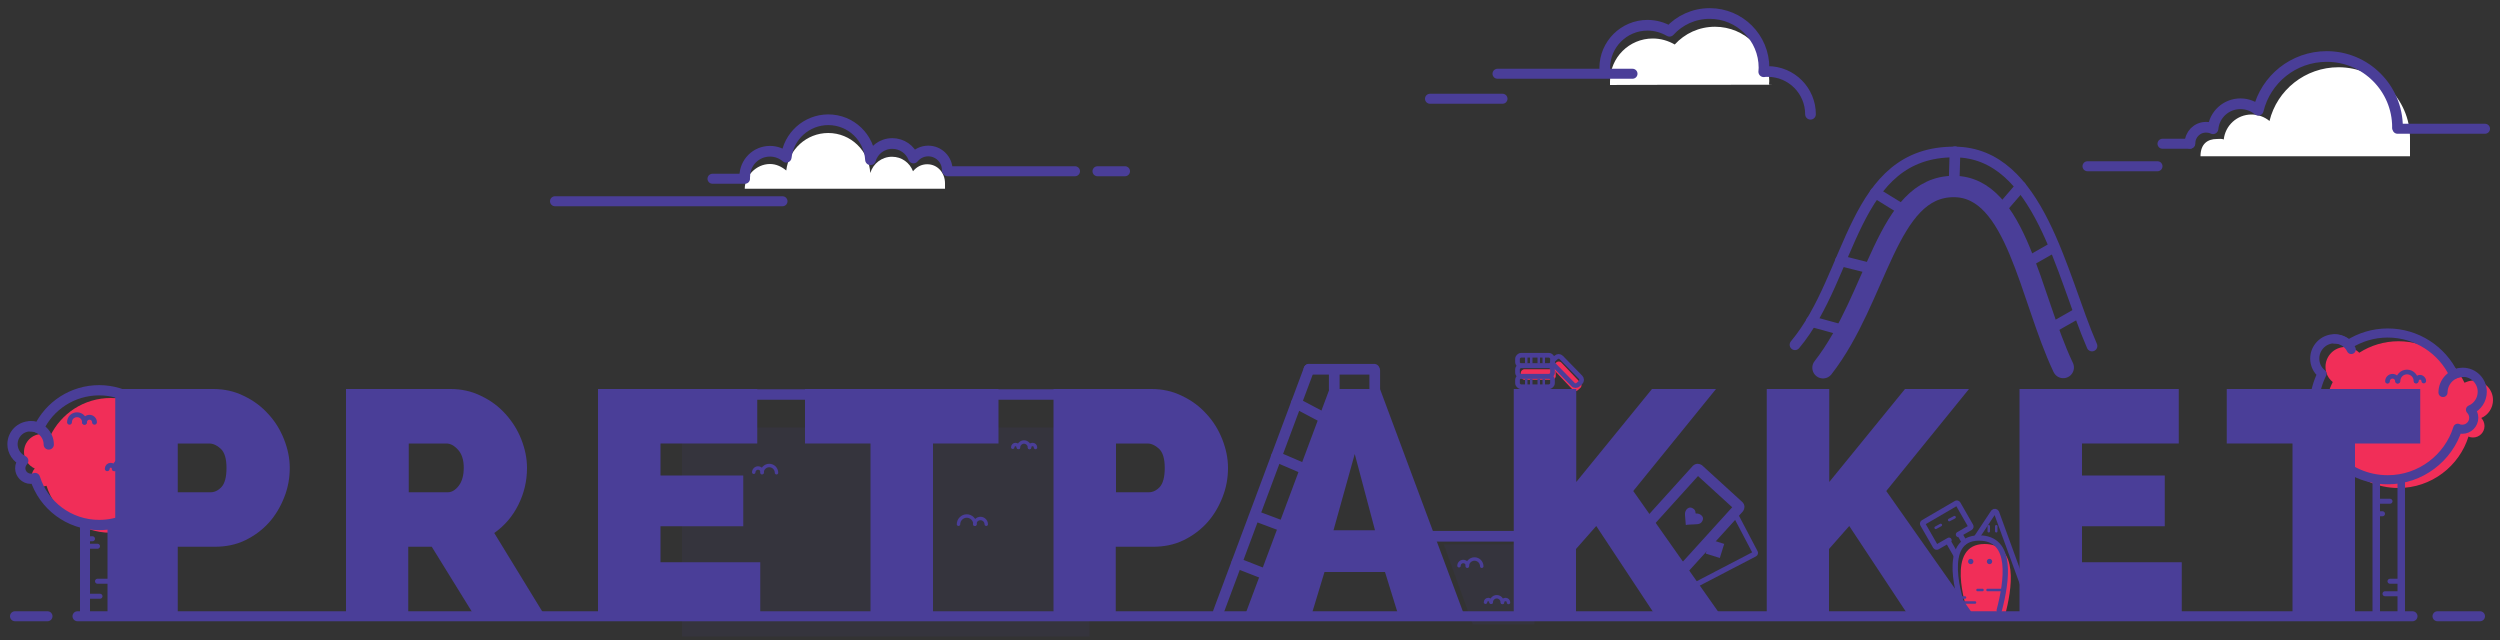 <?xml version="1.0" encoding="utf-8"?>
<!-- Generator: Adobe Illustrator 18.1.1, SVG Export Plug-In . SVG Version: 6.00 Build 0)  -->
<svg version="1.1" xmlns="http://www.w3.org/2000/svg" xmlns:xlink="http://www.w3.org/1999/xlink" x="0px" y="0px"
	 viewBox="0 0 1000 256" enable-background="new 0 0 1000 256" xml:space="preserve">
<rect x="0" y="0" width="1000" height="256" fill="#333333" stroke="none"/>
<g id="background" display="none">
	<rect x="-6" y="-135.6" display="inline" fill="#F12E58" width="78.9" height="26.3"/>
	<rect x="72.9" y="-135.6" display="inline" fill="#FFCA45" width="78.9" height="26.3"/>
	<rect x="232.2" y="-135.6" display="inline" fill="#7B4888" width="77.4" height="26.3"/>
	<rect x="309.5" y="-135.6" display="inline" fill="#4A3E98" width="77.4" height="26.3"/>
	<rect x="151.8" y="-135.6" display="inline" fill="#F8993C" width="80.4" height="26.3"/>
	<rect x="-6" y="-173.9" display="inline" fill="#7CDACC" width="315.5" height="38.3"/>
	<rect x="-9.4" y="-100.3" display="inline" fill="#7CDACC" width="1011.4" height="510.8"/>
</g>
<g id="back_type">
	<path fill="#F12E58" d="M923.6,169.3c0-3.2,2.6-5.8,5.8-5.8c0.2,0,0.4,0,0.7,0c0.3-3.8,1.4-7.5,3-10.7c-1.8-1.4-2.9-3.6-2.9-6.1
		c0-4.3,3.5-7.9,7.9-7.9c2.2,0,4.2,0.9,5.6,2.3c4.5-2.9,9.9-4.6,15.7-4.6c11.6,0,21.7,6.8,26.4,16.6c1.1-0.5,2.3-0.9,3.6-0.9
		c4.3,0,7.8,3.5,7.8,7.8c0,3.2-1.9,6-4.7,7.2c0.8,0.8,1.3,2,1.3,3.2c0,2.6-2.1,4.6-4.6,4.6c-0.6,0-1.3-0.1-1.8-0.4
		c-3.7,11.9-14.9,20.6-28,20.6c-8.5,0-16.1-3.6-21.5-9.3c-1.4,1-3.1,1.6-5,1.6c-4.7,0-8.5-3.8-8.5-8.5c0-1.9,0.6-3.6,1.7-5
		C924.6,173,923.6,171.3,923.6,169.3z"/>
	
		<path fill="none" stroke="#4A3E98" stroke-width="3.643" stroke-linecap="round" stroke-linejoin="round" stroke-miterlimit="10" d="
		M919.3,166c0-3.2,2.6-5.8,5.8-5.8c0.2,0,0.4,0,0.7,0c0.3-3.8,1.4-7.5,3-10.7c-1.8-1.4-2.9-3.6-2.9-6.1c0-4.3,3.5-7.9,7.9-7.9
		c2.2,0,4.2,0.9,5.6,2.3c4.5-2.9,9.9-4.6,15.7-4.6c11.6,0,21.7,6.8,26.4,16.6c1.1-0.5,2.3-0.9,3.6-0.9c4.3,0,7.8,3.5,7.8,7.8
		c0,3.2-1.9,6-4.7,7.2c0.8,0.8,1.3,2,1.3,3.2c0,2.6-2.1,4.6-4.6,4.6c-0.6,0-1.3-0.1-1.8-0.4c-3.7,11.9-14.9,20.6-28,20.6
		c-8.5,0-16.1-3.6-21.5-9.3c-1.4,1-3.1,1.6-5,1.6c-4.7,0-8.5-3.8-8.5-8.5c0-1.9,0.6-3.6,1.7-5C920.3,169.7,919.3,168,919.3,166z"/>
	
		<path fill="none" stroke="#4A3E98" stroke-width="3.643" stroke-linecap="round" stroke-linejoin="round" stroke-miterlimit="10" d="
		M985.2,149c-4.4,0-8,3.6-8,8"/>
	
		<path fill="none" stroke="#4A3E98" stroke-width="3.643" stroke-linecap="round" stroke-linejoin="round" stroke-miterlimit="10" d="
		M940.5,139.8c-1.2-2.5-3.7-4.2-6.7-4.2"/>
	
		<path fill="none" stroke="#4A3E98" stroke-width="1.88" stroke-linecap="round" stroke-linejoin="round" stroke-miterlimit="10" d="
		M946.2,174.6c0-1.8-1.5-3.3-3.3-3.3c-1.8,0-3.3,1.5-3.3,3.3"/>
	
		<path fill="none" stroke="#4A3E98" stroke-width="1.88" stroke-linecap="round" stroke-linejoin="round" stroke-miterlimit="10" d="
		M939.6,174.6c0-1.2-1-2.2-2.2-2.2c-1.2,0-2.2,1-2.2,2.2"/>
	
		<path fill="none" stroke="#4A3E98" stroke-width="1.88" stroke-linecap="round" stroke-linejoin="round" stroke-miterlimit="10" d="
		M969.5,152.4c0-0.8-0.7-1.5-1.5-1.5s-1.5,0.7-1.5,1.5"/>
	
		<path fill="none" stroke="#4A3E98" stroke-width="1.88" stroke-linecap="round" stroke-linejoin="round" stroke-miterlimit="10" d="
		M966.4,152.4c0-2-1.6-3.6-3.6-3.6c-2,0-3.6,1.6-3.6,3.6"/>
	
		<path fill="none" stroke="#4A3E98" stroke-width="1.88" stroke-linecap="round" stroke-linejoin="round" stroke-miterlimit="10" d="
		M959,152.5c0-1.1-0.9-2-2-2c-1.1,0-2,0.9-2,2"/>
	
		<line fill="none" stroke="#4A3E98" stroke-width="3" stroke-linecap="round" stroke-linejoin="round" stroke-miterlimit="10" x1="950.5" y1="192.5" x2="950.5" y2="244.5"/>
	
		<line fill="none" stroke="#4A3E98" stroke-width="3" stroke-linecap="round" stroke-linejoin="round" stroke-miterlimit="10" x1="960.5" y1="192.5" x2="960.5" y2="246.5"/>
	<path fill="#F12E58" d="M58.7,163.4c-4.2-2.6-9.1-4.2-14.4-4.2c-10.7,0-19.9,6.2-24.2,15.2c-1-0.5-2.1-0.8-3.3-0.8
		c-4,0-7.2,3.2-7.2,7.2c0,2.9,1.8,5.5,4.3,6.6c-0.7,0.8-1.2,1.8-1.2,3c0,2.3,1.9,4.2,4.2,4.2c0.6,0,1.2-0.1,1.7-0.3
		c3.4,10.9,13.6,18.8,25.7,18.8c7.8,0,14.7-3.3,19.7-8.5"/>
	
		<path fill="none" stroke="#4A3E98" stroke-width="4.099" stroke-linecap="round" stroke-linejoin="round" stroke-miterlimit="10" d="
		M54.1,160.3c-4.2-2.6-9.1-4.2-14.4-4.2c-10.7,0-19.9,6.2-24.2,15.2c-1-0.5-2.1-0.8-3.3-0.8c-4,0-7.2,3.2-7.2,7.2
		c0,2.9,1.8,5.5,4.3,6.6c-0.7,0.8-1.2,1.8-1.2,3c0,2.3,1.9,4.2,4.2,4.2c0.6,0,1.2-0.1,1.7-0.3c3.4,10.9,13.6,18.8,25.7,18.8
		c7.8,0,14.7-3.3,19.7-8.5"/>
	
		<path fill="none" stroke="#4A3E98" stroke-width="4.099" stroke-linecap="round" stroke-linejoin="round" stroke-miterlimit="10" d="
		M67.1,180.7"/>
	
		<path fill="none" stroke="#4A3E98" stroke-width="4.099" stroke-linecap="round" stroke-linejoin="round" stroke-miterlimit="10" d="
		M12.2,170.5c4,0,7.3,3.3,7.3,7.3"/>
	
		<path fill="none" stroke="#4A3E98" stroke-width="4.099" stroke-linecap="round" stroke-linejoin="round" stroke-miterlimit="10" d="
		M53.1,162.1c1.1-2.3,3.4-3.9,6.1-3.9"/>
	
		<path fill="none" stroke="#4A3E98" stroke-width="1.948" stroke-linecap="round" stroke-linejoin="round" stroke-miterlimit="10" d="
		M27.8,168.9c0-1.7,1.3-3,3-3c1.7,0,3,1.3,3,3"/>
	
		<path fill="none" stroke="#4A3E98" stroke-width="1.948" stroke-linecap="round" stroke-linejoin="round" stroke-miterlimit="10" d="
		M33.8,168.9c0-1.1,0.9-2,2-2c1.1,0,2,0.9,2,2"/>
	
		<path fill="none" stroke="#4A3E98" stroke-width="1.948" stroke-linecap="round" stroke-linejoin="round" stroke-miterlimit="10" d="
		M42.9,187.5c0-0.8,0.6-1.4,1.4-1.4c0.8,0,1.4,0.6,1.4,1.4"/>
	
		<path fill="none" stroke="#4A3E98" stroke-width="1.948" stroke-linecap="round" stroke-linejoin="round" stroke-miterlimit="10" d="
		M45.8,187.5c0-1.8,1.5-3.3,3.3-3.3c1.8,0,3.3,1.5,3.3,3.3"/>
	
		<path fill="none" stroke="#4A3E98" stroke-width="1.948" stroke-linecap="round" stroke-linejoin="round" stroke-miterlimit="10" d="
		M52.6,187.5c0-1,0.8-1.8,1.8-1.8c1,0,1.8,0.8,1.8,1.8"/>
	
		<line fill="none" stroke="#4A3E98" stroke-width="4" stroke-linecap="round" stroke-linejoin="round" stroke-miterlimit="10" x1="34" y1="210.5" x2="34" y2="245.5"/>
	
		<line fill="none" stroke="#4A3E98" stroke-width="4" stroke-linecap="round" stroke-linejoin="round" stroke-miterlimit="10" x1="45" y1="210.5" x2="45" y2="245.5"/>
	
		<line fill="none" stroke="#4A3E98" stroke-width="2" stroke-linecap="round" stroke-linejoin="round" stroke-miterlimit="10" x1="36" y1="215.5" x2="37" y2="215.5"/>
	
		<line fill="none" stroke="#4A3E98" stroke-width="2" stroke-linecap="round" stroke-linejoin="round" stroke-miterlimit="10" x1="35" y1="218.5" x2="39" y2="218.5"/>
	
		<line fill="none" stroke="#4A3E98" stroke-width="2" stroke-linecap="round" stroke-linejoin="round" stroke-miterlimit="10" x1="46" y1="232.5" x2="39" y2="232.5"/>
	
		<line fill="none" stroke="#4A3E98" stroke-width="2" stroke-linecap="round" stroke-linejoin="round" stroke-miterlimit="10" x1="40" y1="238.5" x2="34" y2="238.5"/>
	
		<line fill="none" stroke="#4A3E98" stroke-width="2" stroke-linecap="round" stroke-linejoin="round" stroke-miterlimit="10" x1="951" y1="200.5" x2="956" y2="200.5"/>
	
		<line fill="none" stroke="#4A3E98" stroke-width="2" stroke-linecap="round" stroke-linejoin="round" stroke-miterlimit="10" x1="951" y1="205.5" x2="953" y2="205.5"/>
	
		<line fill="none" stroke="#4A3E98" stroke-width="2" stroke-linecap="round" stroke-linejoin="round" stroke-miterlimit="10" x1="961" y1="237.5" x2="954" y2="237.5"/>
	
		<line fill="none" stroke="#4A3E98" stroke-width="2" stroke-linecap="round" stroke-linejoin="round" stroke-miterlimit="10" x1="961" y1="232.5" x2="956" y2="232.5"/>
	<g>
		<path fill="#FFFFFF" d="M378,73.3c0-4.2-3-7.6-7.1-7.6c-2.4,0-4.3,1.1-5.7,2.8c-1.3-3.4-4.5-5.8-8.4-5.8c-4.1,0-7.5,2.7-8.7,6.5
			c-0.5-8.9-7.8-16-16.8-16c-8.7,0-15.8,6.6-16.8,15c-1.8-1.5-4-2.6-6.5-2.6c-5.6,0-10.1,4.9-10.1,9.9H378V73.3z"/>
		
			<path fill="none" stroke="#4A3E98" stroke-width="4.274" stroke-linecap="round" stroke-linejoin="round" stroke-miterlimit="10" d="
			M378.9,68c0-4.2-3.4-7.6-7.6-7.6c-2.4,0-4.5,1.1-5.9,2.8c-1.3-3.4-4.6-5.8-8.5-5.8c-4.1,0-7.6,2.7-8.7,6.5
			c-0.5-8.9-7.8-16-16.9-16c-8.7,0-15.9,6.6-16.8,15c-1.8-1.5-4-2.4-6.5-2.4c-5.6,0-10.1,4.5-10.1,10.1"/>
		
			<line fill="none" stroke="#4A3E98" stroke-width="4" stroke-linecap="round" stroke-linejoin="round" stroke-miterlimit="10" x1="298" y1="71.5" x2="285" y2="71.5"/>
		
			<line fill="none" stroke="#4A3E98" stroke-width="4" stroke-linecap="round" stroke-linejoin="round" stroke-miterlimit="10" x1="313" y1="80.5" x2="222" y2="80.5"/>
		
			<line fill="none" stroke="#4A3E98" stroke-width="4" stroke-linecap="round" stroke-linejoin="round" stroke-miterlimit="10" x1="439" y1="68.5" x2="450" y2="68.5"/>
		
			<line fill="none" stroke="#4A3E98" stroke-width="4" stroke-linecap="round" stroke-linejoin="round" stroke-miterlimit="10" x1="379" y1="68.5" x2="430" y2="68.5"/>
	</g>
	<g>
		<path fill="#FFFFFF" d="M964,55.2c0-15.6-13-28.3-28.6-28.3c-13.3,0-24.6,9.1-27.6,21.5c-1.9-1.6-4.5-2.6-7.2-2.6
			c-5.8,0-10.5,4.4-11.1,10c-0.8-0.4-1.8-0.2-2.8-0.2c-3.6,0-6.5,1.9-6.5,6.9H964V55.2z"/>
		
			<path fill="none" stroke="#4A3E98" stroke-width="4.274" stroke-linecap="round" stroke-linejoin="round" stroke-miterlimit="10" d="
			M959,50.9c0-15.6-12.7-28.3-28.3-28.3c-13.3,0-24.4,9.1-27.4,21.5c-1.9-1.6-4.4-2.6-7.1-2.6c-5.8,0-10.5,4.4-11,10
			c-0.8-0.4-1.8-0.6-2.8-0.6c-3.6,0-6.4,2.9-6.4,6.4"/>
		
			<line fill="none" stroke="#4A3E98" stroke-width="4" stroke-linecap="round" stroke-linejoin="round" stroke-miterlimit="10" x1="959" y1="51.5" x2="994" y2="51.5"/>
		
			<line fill="none" stroke="#4A3E98" stroke-width="4" stroke-linecap="round" stroke-linejoin="round" stroke-miterlimit="10" x1="876" y1="57.5" x2="865" y2="57.5"/>
		
			<line fill="none" stroke="#4A3E98" stroke-width="4" stroke-linecap="round" stroke-linejoin="round" stroke-miterlimit="10" x1="863" y1="66.5" x2="835" y2="66.5"/>
	</g>
	<g>
		
			<path fill="none" stroke="#4A3E98" stroke-width="1.378" stroke-linecap="round" stroke-linejoin="round" stroke-miterlimit="10" d="
			M390,209.7c0-1.8-1.5-3.3-3.3-3.3c-1.8,0-3.3,1.5-3.3,3.3"/>
		
			<path fill="none" stroke="#4A3E98" stroke-width="1.378" stroke-linecap="round" stroke-linejoin="round" stroke-miterlimit="10" d="
			M394.5,209.7c0-1.2-1-2.3-2.3-2.3s-2.3,1-2.3,2.3"/>
	</g>
	<g>
		
			<path fill="none" stroke="#4A3E98" stroke-width="1.378" stroke-linecap="round" stroke-linejoin="round" stroke-miterlimit="10" d="
			M304.9,188.9c0-1-0.8-1.7-1.7-1.7s-1.7,0.8-1.7,1.7"/>
		
			<path fill="none" stroke="#4A3E98" stroke-width="1.378" stroke-linecap="round" stroke-linejoin="round" stroke-miterlimit="10" d="
			M310.6,189.1c0-1.6-1.3-2.9-2.9-2.9s-2.9,1.3-2.9,2.9"/>
	</g>
	<g>
		
			<path fill="none" stroke="#4A3E98" stroke-width="1.378" stroke-linecap="round" stroke-linejoin="round" stroke-miterlimit="10" d="
			M594.2,240.9c0-0.6,0.5-1.1,1.1-1.1c0.6,0,1.1,0.5,1.1,1.1"/>
		
			<path fill="none" stroke="#4A3E98" stroke-width="1.378" stroke-linecap="round" stroke-linejoin="round" stroke-miterlimit="10" d="
			M596.5,240.9c0-1.2,1-2.2,2.2-2.2c1.2,0,2.2,1,2.2,2.2"/>
		
			<path fill="none" stroke="#4A3E98" stroke-width="1.378" stroke-linecap="round" stroke-linejoin="round" stroke-miterlimit="10" d="
			M601,241c0-0.7,0.5-1.2,1.2-1.2c0.7,0,1.2,0.5,1.2,1.2"/>
	</g>
	<g>
		
			<path fill="none" stroke="#4A3E98" stroke-width="1.378" stroke-linecap="round" stroke-linejoin="round" stroke-miterlimit="10" d="
			M405.1,178.9c0-0.6,0.5-1.1,1.1-1.1s1.1,0.5,1.1,1.1"/>
		
			<path fill="none" stroke="#4A3E98" stroke-width="1.378" stroke-linecap="round" stroke-linejoin="round" stroke-miterlimit="10" d="
			M407.4,179c0-1.2,1-2.2,2.2-2.2c1.2,0,2.2,1,2.2,2.2"/>
		
			<path fill="none" stroke="#4A3E98" stroke-width="1.378" stroke-linecap="round" stroke-linejoin="round" stroke-miterlimit="10" d="
			M411.8,179c0-0.7,0.5-1.2,1.2-1.2c0.7,0,1.2,0.5,1.2,1.2"/>
	</g>
	<path fill="#F12E58" d="M620.8,151.9h-11c-0.8,0-1.5-0.7-1.5-1.5v-1.2c0-0.8,0.7-1.5,1.5-1.5h11c0.8,0,1.5,0.7,1.5,1.5v1.2
		C622.3,151.2,621.6,151.9,620.8,151.9z"/>
	<path fill="#F12E58" d="M629.1,155.9l-7.6-8c-0.6-0.6-0.5-1.6,0.1-2.1l0.9-0.8c0.6-0.6,1.6-0.5,2.1,0.1l7.6,8
		c0.6,0.6,0.5,1.6-0.1,2.1l-0.9,0.8C630.6,156.6,629.6,156.5,629.1,155.9z"/>
	<path fill="none" stroke="#4A3E98" stroke-width="1.868" stroke-miterlimit="10" d="M619.5,154.7h-11c-0.8,0-1.5-0.7-1.5-1.5V152
		c0-0.8,0.7-1.5,1.5-1.5h11c0.8,0,1.5,0.7,1.5,1.5v1.2C621,154,620.3,154.7,619.5,154.7z"/>
	<path fill="none" stroke="#4A3E98" stroke-width="1.868" stroke-miterlimit="10" d="M619.5,150.5h-11c-0.8,0-1.5-0.7-1.5-1.5v-1.2
		c0-0.8,0.7-1.5,1.5-1.5h11c0.8,0,1.5,0.7,1.5,1.5v1.2C621,149.8,620.3,150.5,619.5,150.5z"/>
	<path fill="none" stroke="#4A3E98" stroke-width="1.868" stroke-miterlimit="10" d="M619.5,146.3h-11c-0.8,0-1.5-0.7-1.5-1.5v-1.2
		c0-0.8,0.7-1.5,1.5-1.5h11c0.8,0,1.5,0.7,1.5,1.5v1.2C621,145.6,620.3,146.3,619.5,146.3z"/>
	<path fill="none" stroke="#4A3E98" stroke-width="1.868" stroke-miterlimit="10" d="M629.2,153.8l-7.7-7.9c-0.6-0.6-0.6-1.5,0-2.1
		l0.9-0.8c0.6-0.6,1.5-0.6,2.1,0l7.7,7.9c0.6,0.6,0.6,1.5,0,2.1l-0.9,0.8C630.7,154.4,629.7,154.4,629.2,153.8z"/>
	<line fill="none" stroke="#4A3E98" stroke-miterlimit="10" x1="610.5" y1="151.5" x2="610.5" y2="154.5"/>
	<line fill="none" stroke="#4A3E98" stroke-miterlimit="10" x1="612.5" y1="151.5" x2="612.5" y2="154.5"/>
	<line fill="none" stroke="#4A3E98" stroke-miterlimit="10" x1="615.5" y1="151.5" x2="615.5" y2="154.5"/>
	<line fill="none" stroke="#4A3E98" stroke-miterlimit="10" x1="617.5" y1="151.5" x2="617.5" y2="154.5"/>
	<line fill="none" stroke="#4A3E98" stroke-miterlimit="10" x1="610.5" y1="141.5" x2="610.5" y2="145.5"/>
	<line fill="none" stroke="#4A3E98" stroke-miterlimit="10" x1="612.5" y1="141.5" x2="612.5" y2="145.5"/>
	<line fill="none" stroke="#4A3E98" stroke-miterlimit="10" x1="615.5" y1="141.5" x2="615.5" y2="145.5"/>
	<line fill="none" stroke="#4A3E98" stroke-miterlimit="10" x1="617.5" y1="141.5" x2="617.5" y2="145.5"/>
	
		<path fill="none" stroke="#4A3E98" stroke-width="4.274" stroke-linecap="round" stroke-linejoin="round" stroke-miterlimit="10" d="
		M658.8,209.8l19.9-22c0.2-0.2,0.5-0.2,0.8,0l16,14.6c0.2,0.2,0.2,0.5,0,0.8L673,228C672.8,228.2,658.8,209.8,658.8,209.8z"/>
	
		<path fill="none" stroke="#4A3E98" stroke-width="2.137" stroke-linecap="round" stroke-linejoin="round" stroke-miterlimit="10" d="
		M673,227.9l4.1,6.1c0.1,0.2,0.4,0.3,0.6,0.2l24.2-12.6c0.2-0.1,0.3-0.4,0.2-0.6l-8.4-16"/>
	<g>
		<path fill="#4A3E98" d="M674.4,210c-0.1-0.1-0.1-0.1-0.1-0.2L674,206c0,0,0-0.1,0-0.2c0-0.1,0-0.2,0-0.4s0-0.4,0.1-0.5
			c0-0.2,0.1-0.4,0.2-0.6c0.1-0.2,0.2-0.4,0.3-0.5c0.4-0.5,0.9-0.7,1.4-0.8c0.5,0,1,0.2,1.5,0.6c0.1,0.1,0.3,0.3,0.4,0.4
			c0.1,0.2,0.2,0.4,0.2,0.5c0.1,0.2,0.1,0.4,0.1,0.5c0,0.1,0,0.3,0.1,0.4c0.2,0,0.3,0,0.5,0c0.2,0,0.3,0,0.5,0.1
			c0.2,0,0.4,0.1,0.6,0.2c0.2,0.1,0.3,0.2,0.5,0.3c0.5,0.4,0.8,0.9,0.8,1.4c0,0.5-0.2,1-0.6,1.5c-0.4,0.5-1.1,0.8-2.1,0.8l-3.8,0.2
			C674.5,210.1,674.5,210,674.4,210z"/>
	</g>
	
		<rect x="683.1" y="216.3" transform="matrix(0.955 0.297 -0.297 0.955 95.926 -193.644)" fill="#4A3E98" width="5.9" height="5.9"/>
	
		<line fill="none" stroke="#4A3E98" stroke-width="4" stroke-linecap="round" stroke-linejoin="round" stroke-miterlimit="10" x1="975" y1="246.5" x2="992" y2="246.5"/>
	
		<line fill="none" stroke="#4A3E98" stroke-width="4" stroke-linecap="round" stroke-linejoin="round" stroke-miterlimit="10" x1="19" y1="246.5" x2="6" y2="246.5"/>
	<g>
		<path fill="#4A3E98" d="M428.2,159.9H289.3c-1.2,0-2.1-1-2.1-2.1s1-2.1,2.1-2.1h138.9c1.2,0,2.1,1,2.1,2.1
			S429.4,159.9,428.2,159.9z"/>
	</g>
	
		<line fill="none" stroke="#4A3E98" stroke-width="4.274" stroke-linecap="round" stroke-linejoin="round" stroke-miterlimit="10" x1="487.3" y1="244.9" x2="523.6" y2="147.7"/>
	
		<line fill="none" stroke="#4A3E98" stroke-width="4.274" stroke-linecap="round" stroke-linejoin="round" stroke-miterlimit="10" x1="533.7" y1="155.6" x2="533.7" y2="148.3"/>
	
		<line fill="none" stroke="#4A3E98" stroke-width="4.274" stroke-linecap="round" stroke-linejoin="round" stroke-miterlimit="10" x1="549.9" y1="155.6" x2="549.9" y2="148.3"/>
	
		<line fill="none" stroke="#4A3E98" stroke-width="4.274" stroke-linecap="round" stroke-linejoin="round" stroke-miterlimit="10" x1="523.6" y1="147.7" x2="549.7" y2="147.7"/>
	
		<line fill="none" stroke="#4A3E98" stroke-width="4.274" stroke-linecap="round" stroke-linejoin="round" stroke-miterlimit="10" x1="518.5" y1="161.3" x2="528.7" y2="166.7"/>
	
		<line fill="none" stroke="#4A3E98" stroke-width="4.274" stroke-linecap="round" stroke-linejoin="round" stroke-miterlimit="10" x1="510.5" y1="182.7" x2="521.7" y2="187.5"/>
	
		<line fill="none" stroke="#4A3E98" stroke-width="4.274" stroke-linecap="round" stroke-linejoin="round" stroke-miterlimit="10" x1="502.5" y1="206.5" x2="512.1" y2="210.1"/>
	
		<line fill="none" stroke="#4A3E98" stroke-width="4.274" stroke-linecap="round" stroke-linejoin="round" stroke-miterlimit="10" x1="494.7" y1="225.2" x2="504.4" y2="229"/>
	
		<line fill="none" stroke="#4A3E98" stroke-width="4.274" stroke-linecap="round" stroke-linejoin="round" stroke-miterlimit="10" x1="549.9" y1="214.5" x2="611.1" y2="214.5"/>
	<g>
		
			<path fill="none" stroke="#4A3E98" stroke-width="1.378" stroke-linecap="round" stroke-linejoin="round" stroke-miterlimit="10" d="
			M587,226.3c0-1-0.8-1.7-1.7-1.7c-1,0-1.7,0.8-1.7,1.7"/>
		
			<path fill="none" stroke="#4A3E98" stroke-width="1.378" stroke-linecap="round" stroke-linejoin="round" stroke-miterlimit="10" d="
			M592.7,226.5c0-1.6-1.3-2.9-2.9-2.9s-2.9,1.3-2.9,2.9"/>
	</g>
	
		<path fill="none" stroke="#4A3E98" stroke-width="4.274" stroke-linecap="round" stroke-linejoin="round" stroke-miterlimit="10" d="
		M718,137.9c23.2-27.7,22.6-77.4,64-77.1c33.7,0.3,42.5,49.4,54.8,77.6"/>
	
		<line fill="none" stroke="#4A3E98" stroke-width="4.274" stroke-linecap="round" stroke-linejoin="round" stroke-miterlimit="10" x1="724.5" y1="128.6" x2="736.9" y2="132"/>
	
		<line fill="none" stroke="#4A3E98" stroke-width="4.274" stroke-linecap="round" stroke-linejoin="round" stroke-miterlimit="10" x1="736.2" y1="104.3" x2="750.1" y2="107.8"/>
	
		<line fill="none" stroke="#4A3E98" stroke-width="4.274" stroke-linecap="round" stroke-linejoin="round" stroke-miterlimit="10" x1="750.1" y1="77.1" x2="762.6" y2="84.8"/>
	
		<line fill="none" stroke="#4A3E98" stroke-width="4.274" stroke-linecap="round" stroke-linejoin="round" stroke-miterlimit="10" x1="782" y1="60.7" x2="781.6" y2="74.6"/>
	
		<line fill="none" stroke="#4A3E98" stroke-width="4.274" stroke-linecap="round" stroke-linejoin="round" stroke-miterlimit="10" x1="808.3" y1="74.6" x2="799.5" y2="84.8"/>
	
		<line fill="none" stroke="#4A3E98" stroke-width="4.274" stroke-linecap="round" stroke-linejoin="round" stroke-miterlimit="10" x1="821.5" y1="98.9" x2="812" y2="104.3"/>
	
		<line fill="none" stroke="#4A3E98" stroke-width="4.274" stroke-linecap="round" stroke-linejoin="round" stroke-miterlimit="10" x1="831.1" y1="125.3" x2="819.3" y2="132"/>
	
		<path fill="none" stroke="#4A3E98" stroke-width="8.548" stroke-linecap="round" stroke-linejoin="round" stroke-miterlimit="10" d="
		M729.2,147.1c22-28.2,25.4-72.5,52.3-72.5c25.2,0,30.4,44.2,43.8,72.4"/>
	<g>
		<path fill="#FFFFFF" d="M709.2,33.9c-0.5,0-1.1,0-1.6,0.1c0-0.5,0.1-1.1,0.1-1.6c0-12-9.7-21.7-21.7-21.7
			c-6.4,0-12.1,2.7-16.1,7.1c-2.6-1.5-5.6-2.4-8.8-2.4c-9.4,0-17.1,7.6-17.1,17.1v1.5C644,33.9,718.7,33.9,709.2,33.9z"/>
		
			<path fill="none" stroke="#4A3E98" stroke-width="4.274" stroke-linecap="round" stroke-linejoin="round" stroke-miterlimit="10" d="
			M724.2,45.7c0-9.4-7.6-17.1-17.1-17.1c-0.5,0-1.1,0-1.6,0.1c0-0.5,0.1-1.1,0.1-1.6c0-12-9.7-21.7-21.7-21.7
			c-6.4,0-12.1,2.7-16.1,7.1c-2.6-1.5-5.6-2.4-8.8-2.4c-9.4,0-17.1,7.6-17.1,17.1"/>
		
			<line fill="none" stroke="#4A3E98" stroke-width="4" stroke-linecap="round" stroke-linejoin="round" stroke-miterlimit="10" x1="599" y1="29.5" x2="653" y2="29.5"/>
		
			<line fill="none" stroke="#4A3E98" stroke-width="4" stroke-linecap="round" stroke-linejoin="round" stroke-miterlimit="10" x1="601" y1="39.5" x2="572" y2="39.5"/>
	</g>
	<rect x="272.8" y="171" opacity="0.1" fill="#4A3E98" width="163" height="83.6"/>
	<polygon opacity="0.1" fill="#4A3E98" points="577.5,217.7 613.8,217.7 613.8,249.7 589.1,249.7 	"/>
	<path fill="#F12E58" d="M801.9,246.5c3-11,5.7-28.9-8.1-28.9c-15.6,0-7.7,24.9-6.1,28.9H801.9z"/>
	
		<path fill="none" stroke="#4A3E98" stroke-width="2.137" stroke-linecap="round" stroke-linejoin="round" stroke-miterlimit="10" d="
		M785.5,244.1c-1.6-4.4-9.5-28.9,6.1-28.9c13.8,0,11.1,17.4,8.1,28.9"/>
	
		<path fill="none" stroke="#4A3E98" stroke-width="2.137" stroke-linecap="round" stroke-linejoin="round" stroke-miterlimit="10" d="
		M785.7,216.8l-1.6-2.8c-0.1-0.2-0.5-0.3-0.7-0.2l4.7-2.7c0.3-0.2,0.3-0.5,0.2-0.7l-5.1-8.9c-0.2-0.3-0.5-0.3-0.7-0.2l-13.2,7.7
		c-0.3,0.2-0.3,0.5-0.2,0.7l5.1,8.9c0.2,0.3,0.5,0.3,0.7,0.2l4.7-2.7c-0.2,0.1-0.3,0.5-0.2,0.7l3.1,5.4"/>
	
		<line fill="none" stroke="#4A3E98" stroke-width="1.069" stroke-linecap="round" stroke-linejoin="round" stroke-miterlimit="10" x1="774.3" y1="211.1" x2="776.3" y2="210"/>
	
		<line fill="none" stroke="#4A3E98" stroke-width="1.069" stroke-linecap="round" stroke-linejoin="round" stroke-miterlimit="10" x1="779.7" y1="208" x2="781.8" y2="206.9"/>
	
		<line fill="none" stroke="#4A3E98" stroke-width="2.137" stroke-linecap="round" stroke-linejoin="round" stroke-miterlimit="10" x1="788.3" y1="224.6" x2="788.3" y2="224.6"/>
	
		<line fill="none" stroke="#4A3E98" stroke-width="2.137" stroke-linecap="round" stroke-linejoin="round" stroke-miterlimit="10" x1="795.8" y1="224.6" x2="795.8" y2="224.6"/>
	
		<path fill="none" stroke="#4A3E98" stroke-width="2.137" stroke-linecap="round" stroke-linejoin="round" stroke-miterlimit="10" d="
		M790.7,214.9l6.5-9.8c0.1-0.1,0.1-0.2,0.2-0.3c0.4-0.4,1-0.2,1.2,0.2c0.2,0.5,14.3,39.2,14.3,39.2"/>
	
		<line fill="none" stroke="#4A3E98" stroke-linecap="round" stroke-linejoin="round" stroke-miterlimit="10" x1="795.5" y1="210.5" x2="795.5" y2="212.5"/>
	
		<line fill="none" stroke="#4A3E98" stroke-linecap="round" stroke-linejoin="round" stroke-miterlimit="10" x1="798.5" y1="210.5" x2="798.5" y2="212.5"/>
	
		<line fill="none" stroke="#4A3E98" stroke-linecap="round" stroke-linejoin="round" stroke-miterlimit="10" x1="784" y1="241" x2="790" y2="241"/>
	
		<line fill="none" stroke="#4A3E98" stroke-linecap="round" stroke-linejoin="round" stroke-miterlimit="10" x1="784" y1="239" x2="786" y2="239"/>
	
		<line fill="none" stroke="#4A3E98" stroke-linecap="round" stroke-linejoin="round" stroke-miterlimit="10" x1="801" y1="236" x2="795" y2="236"/>
	
		<line fill="none" stroke="#4A3E98" stroke-linecap="round" stroke-linejoin="round" stroke-miterlimit="10" x1="793" y1="236" x2="791" y2="236"/>
	
		<line fill="none" stroke="#4A3E98" stroke-width="4" stroke-linecap="round" stroke-linejoin="round" stroke-miterlimit="10" x1="31" y1="246.5" x2="965" y2="246.5"/>
</g>
<g id="type">
	<g>
		<path fill="#4A3E98" d="M46.1,246.6v-91h39.2c4.4,0,8.5,0.9,12.3,2.8c3.8,1.8,7,4.2,9.7,7.2c2.7,2.9,4.8,6.3,6.3,10.1
			c1.5,3.8,2.3,7.6,2.3,11.5c0,4-0.7,7.9-2.2,11.7c-1.5,3.8-3.5,7.2-6.1,10.1c-2.6,2.9-5.8,5.3-9.5,7.1c-3.7,1.8-7.8,2.6-12.2,2.6
			H71.1v28H46.1z M71.1,196.9h13.2c1.5,0,3-0.7,4.3-2.1c1.3-1.4,2-4,2-7.6c0-3.8-0.8-6.3-2.3-7.7c-1.5-1.4-3.1-2.1-4.6-2.1H71.1
			V196.9z"/>
		<path fill="#4A3E98" d="M138.4,246.6v-91h41.8c4.4,0,8.5,0.9,12.3,2.8c3.8,1.8,7,4.2,9.7,7.2s4.8,6.3,6.3,10.1
			c1.5,3.8,2.3,7.6,2.3,11.5c0,5.3-1.2,10.2-3.5,14.8c-2.3,4.6-5.5,8.3-9.6,11.2l20.5,33.5h-28.2l-17.3-28h-9.4v28H138.4z
			 M163.4,196.9h15.8c1.5,0,3-0.9,4.3-2.6c1.3-1.7,2-4.1,2-7.2c0-3.2-0.8-5.6-2.3-7.2c-1.5-1.7-3.1-2.5-4.6-2.5h-15.1V196.9z"/>
		<path fill="#4A3E98" d="M304.1,224.8v21.8h-64.9v-91h63.7v21.8h-38.7v12.8h33.1v20.3h-33.1v14.4H304.1z"/>
		<path fill="#4A3E98" d="M399.4,177.4h-26.2v69.2h-25v-69.2H322v-21.8h77.4V177.4z"/>
		<path fill="#4A3E98" d="M421.4,246.6v-91h39.2c4.4,0,8.5,0.9,12.3,2.8c3.8,1.8,7,4.2,9.7,7.2c2.7,2.9,4.8,6.3,6.3,10.1
			c1.5,3.8,2.3,7.6,2.3,11.5c0,4-0.7,7.9-2.2,11.7c-1.5,3.8-3.5,7.2-6.1,10.1c-2.6,2.9-5.8,5.3-9.5,7.1c-3.7,1.8-7.8,2.6-12.2,2.6
			h-14.9v28H421.4z M446.4,196.9h13.2c1.5,0,3-0.7,4.3-2.1c1.3-1.4,2-4,2-7.6c0-3.8-0.8-6.3-2.3-7.7c-1.5-1.4-3.1-2.1-4.6-2.1h-12.6
			V196.9z"/>
		<path fill="#4A3E98" d="M497.8,246.6l34-91H552l33.9,91h-26.4l-5.5-17.8h-24.2l-5.4,17.8H497.8z M541.9,181.6l-8.5,30.5H550
			L541.9,181.6z"/>
		<path fill="#4A3E98" d="M605.5,246.6v-91h25v37.2l30.3-37.2h25.6l-33.1,40.8l35.4,50.3h-26.2l-24-36.3l-8.1,9.2v27.1H605.5z"/>
		<path fill="#4A3E98" d="M706.7,246.6v-91h25v37.2l30.3-37.2h25.6l-33.1,40.8l35.4,50.3h-26.2l-24-36.3l-8.1,9.2v27.1H706.7z"/>
		<path fill="#4A3E98" d="M872.7,224.8v21.8h-64.9v-91h63.7v21.8h-38.7v12.8h33.1v20.3h-33.1v14.4H872.7z"/>
		<path fill="#4A3E98" d="M968.1,177.4H942v69.2h-25v-69.2h-26.3v-21.8h77.4V177.4z"/>
	</g>
</g>
</svg>
